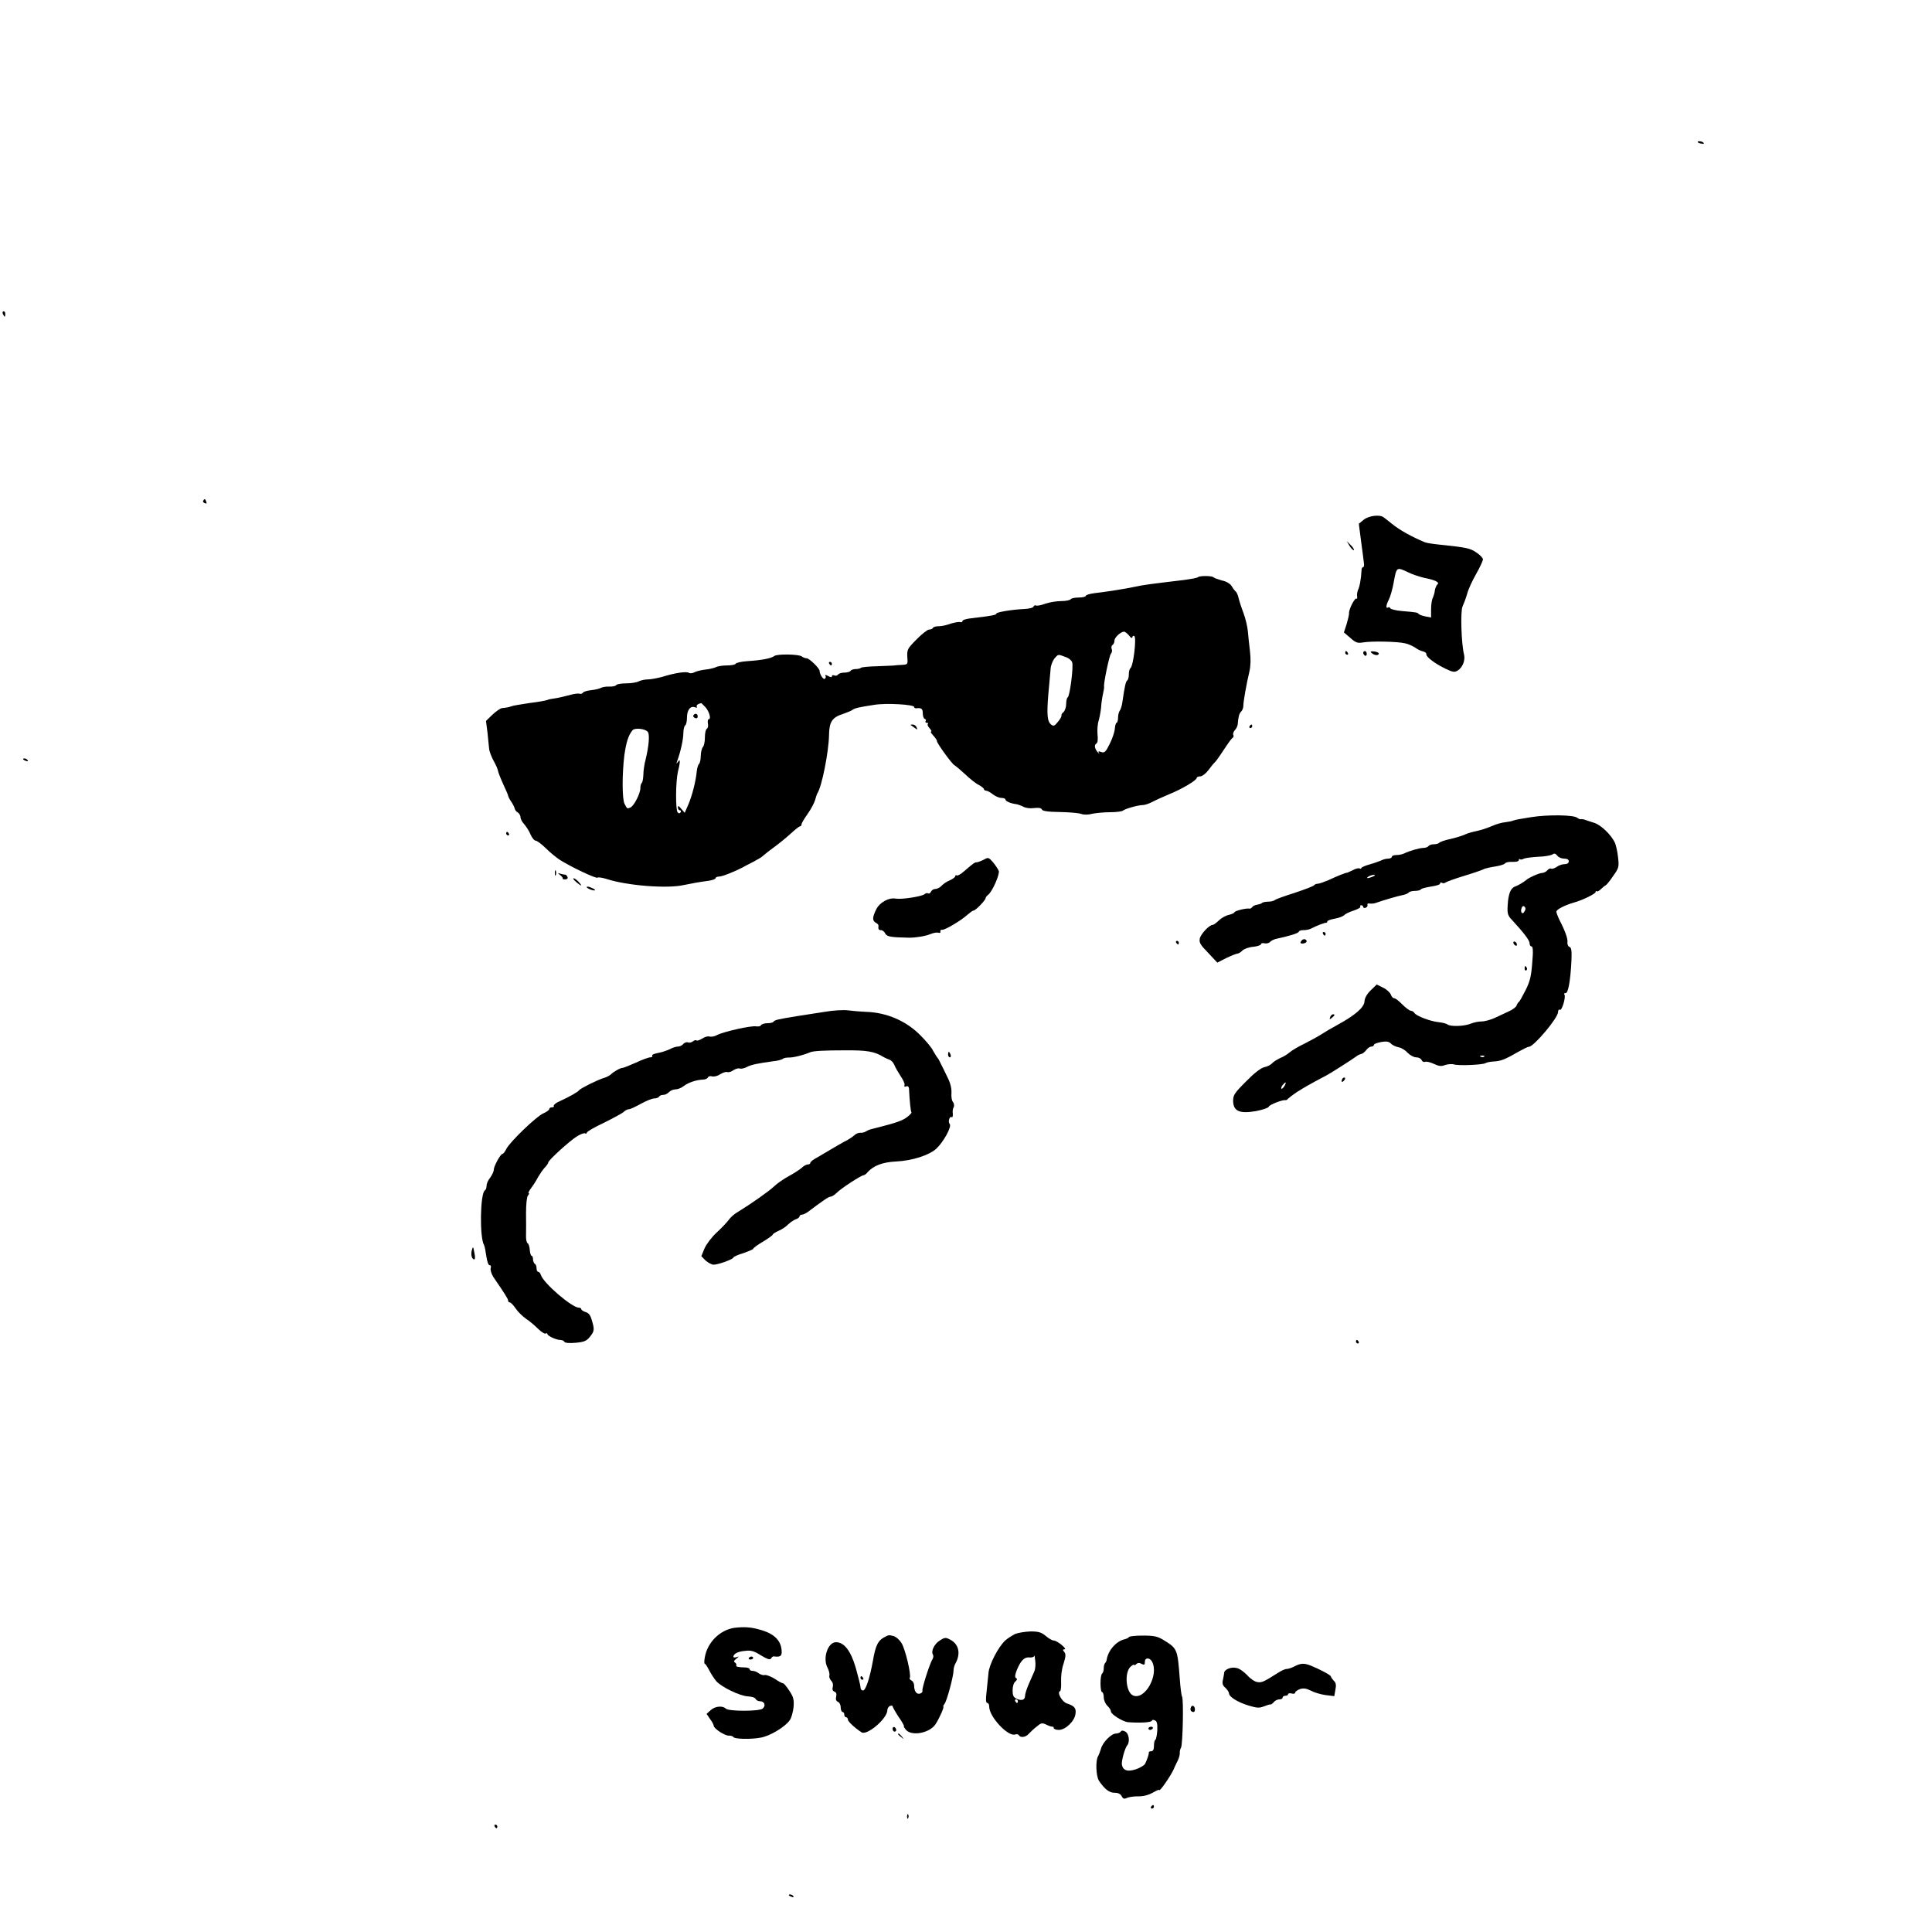 <?xml version="1.0" encoding="UTF-8"?>
<svg xmlns="http://www.w3.org/2000/svg" xmlns:xlink="http://www.w3.org/1999/xlink" width="40px" height="40px" viewBox="0 0 40 40" version="1.1">
<g id="surface1">
<path style=" stroke:none;fill-rule:nonzero;fill:rgb(0%,0%,0%);fill-opacity:1;" d="M 35.148 2.941 C 35.148 2.949 35.18 2.965 35.223 2.973 C 35.262 2.984 35.289 2.977 35.273 2.961 C 35.254 2.926 35.148 2.91 35.148 2.941 Z M 35.148 2.941 "/>
<path style=" stroke:none;fill-rule:nonzero;fill:rgb(0%,0%,0%);fill-opacity:1;" d="M 0.059 6.5 C 0.074 6.531 0.09 6.555 0.098 6.555 C 0.105 6.555 0.109 6.531 0.109 6.5 C 0.109 6.469 0.098 6.445 0.074 6.445 C 0.055 6.445 0.047 6.469 0.059 6.5 Z M 0.059 6.5 "/>
<path style=" stroke:none;fill-rule:nonzero;fill:rgb(0%,0%,0%);fill-opacity:1;" d="M 4.207 10.367 C 4.195 10.387 4.211 10.406 4.242 10.418 C 4.273 10.434 4.285 10.422 4.27 10.387 C 4.25 10.324 4.234 10.32 4.207 10.367 Z M 4.207 10.367 "/>
<path style=" stroke:none;fill-rule:nonzero;fill:rgb(0%,0%,0%);fill-opacity:1;" d="M 28.238 10.758 L 28.133 10.844 L 28.18 11.207 C 28.207 11.41 28.234 11.609 28.238 11.656 C 28.246 11.703 28.238 11.742 28.223 11.742 C 28.207 11.742 28.195 11.762 28.191 11.785 C 28.18 11.996 28.148 12.152 28.117 12.211 C 28.102 12.25 28.09 12.309 28.098 12.344 C 28.102 12.387 28.098 12.402 28.086 12.395 C 28.055 12.363 27.93 12.605 27.93 12.688 C 27.934 12.73 27.906 12.832 27.879 12.926 L 27.824 13.094 L 27.957 13.207 C 28.066 13.305 28.105 13.32 28.219 13.301 C 28.387 13.27 28.945 13.281 29.094 13.32 C 29.156 13.332 29.246 13.375 29.297 13.406 C 29.348 13.445 29.422 13.48 29.465 13.488 C 29.504 13.496 29.535 13.523 29.531 13.543 C 29.52 13.598 29.711 13.742 29.934 13.848 C 30.078 13.918 30.117 13.922 30.18 13.883 C 30.281 13.82 30.34 13.672 30.312 13.555 C 30.254 13.328 30.234 12.648 30.281 12.555 C 30.305 12.504 30.348 12.391 30.375 12.297 C 30.398 12.203 30.484 12.02 30.562 11.883 C 30.641 11.746 30.703 11.605 30.703 11.582 C 30.703 11.551 30.641 11.488 30.566 11.438 C 30.43 11.348 30.375 11.336 29.777 11.273 C 29.668 11.262 29.539 11.242 29.5 11.227 C 29.227 11.113 28.98 10.977 28.812 10.84 C 28.742 10.785 28.672 10.727 28.648 10.711 C 28.566 10.648 28.344 10.676 28.238 10.758 Z M 29.152 11.848 C 29.234 11.891 29.391 11.941 29.492 11.965 C 29.715 12.008 29.816 12.059 29.758 12.102 C 29.742 12.117 29.715 12.172 29.707 12.223 C 29.703 12.273 29.68 12.344 29.664 12.379 C 29.645 12.41 29.629 12.52 29.629 12.613 L 29.629 12.785 L 29.512 12.762 C 29.445 12.75 29.387 12.727 29.371 12.711 C 29.348 12.68 29.324 12.676 29.035 12.652 C 28.902 12.641 28.793 12.613 28.785 12.594 C 28.777 12.574 28.754 12.562 28.738 12.578 C 28.688 12.605 28.695 12.531 28.754 12.414 C 28.785 12.355 28.828 12.203 28.852 12.074 C 28.914 11.734 28.91 11.734 29.152 11.848 Z M 29.152 11.848 "/>
<path style=" stroke:none;fill-rule:nonzero;fill:rgb(0%,0%,0%);fill-opacity:1;" d="M 27.945 11.309 C 27.98 11.363 28.02 11.398 28.031 11.391 C 28.039 11.379 28.012 11.328 27.965 11.285 L 27.883 11.203 Z M 27.945 11.309 "/>
<path style=" stroke:none;fill-rule:nonzero;fill:rgb(0%,0%,0%);fill-opacity:1;" d="M 24.805 11.949 C 24.789 11.965 24.66 11.988 24.512 12.008 C 23.797 12.094 23.676 12.109 23.5 12.148 C 23.277 12.195 22.895 12.254 22.66 12.281 C 22.559 12.293 22.48 12.32 22.48 12.336 C 22.48 12.355 22.414 12.371 22.336 12.371 C 22.254 12.371 22.18 12.387 22.168 12.406 C 22.156 12.426 22.066 12.445 21.969 12.445 C 21.875 12.445 21.727 12.469 21.637 12.5 C 21.547 12.535 21.465 12.547 21.445 12.535 C 21.43 12.527 21.406 12.535 21.398 12.559 C 21.395 12.582 21.305 12.605 21.203 12.609 C 20.938 12.621 20.629 12.676 20.629 12.703 C 20.629 12.734 20.531 12.75 20.105 12.801 C 20.004 12.812 19.926 12.836 19.926 12.859 C 19.926 12.879 19.902 12.891 19.883 12.879 C 19.855 12.871 19.77 12.887 19.688 12.91 C 19.609 12.941 19.5 12.965 19.441 12.965 C 19.387 12.965 19.324 12.977 19.316 13 C 19.305 13.02 19.266 13.035 19.234 13.035 C 19.203 13.035 19.086 13.125 18.977 13.238 C 18.789 13.426 18.777 13.449 18.785 13.602 C 18.797 13.758 18.797 13.758 18.668 13.766 C 18.598 13.77 18.531 13.773 18.52 13.777 C 18.508 13.781 18.355 13.785 18.18 13.793 C 18 13.797 17.844 13.812 17.828 13.824 C 17.816 13.84 17.762 13.852 17.719 13.852 C 17.672 13.852 17.621 13.867 17.609 13.891 C 17.602 13.906 17.539 13.926 17.48 13.926 C 17.422 13.926 17.363 13.945 17.352 13.965 C 17.336 13.988 17.305 13.996 17.273 13.984 C 17.246 13.973 17.223 13.98 17.223 14.004 C 17.223 14.027 17.191 14.023 17.145 13.996 C 17.098 13.969 17.074 13.969 17.09 13.992 C 17.102 14.016 17.098 14.039 17.074 14.055 C 17.043 14.074 16.969 13.957 16.969 13.891 C 16.973 13.84 16.754 13.629 16.703 13.629 C 16.672 13.629 16.629 13.613 16.605 13.594 C 16.559 13.543 16.086 13.535 16.031 13.582 C 15.969 13.629 15.785 13.668 15.48 13.688 C 15.348 13.695 15.238 13.723 15.23 13.742 C 15.223 13.762 15.141 13.777 15.051 13.777 C 14.961 13.777 14.852 13.793 14.816 13.816 C 14.777 13.832 14.684 13.855 14.605 13.863 C 14.527 13.871 14.43 13.895 14.387 13.914 C 14.344 13.941 14.289 13.945 14.262 13.93 C 14.211 13.895 13.961 13.934 13.703 14.016 C 13.609 14.039 13.484 14.066 13.418 14.066 C 13.355 14.066 13.266 14.086 13.227 14.105 C 13.184 14.129 13.07 14.148 12.965 14.148 C 12.867 14.148 12.77 14.164 12.758 14.184 C 12.75 14.203 12.68 14.219 12.613 14.215 C 12.547 14.211 12.469 14.227 12.441 14.242 C 12.414 14.258 12.32 14.281 12.242 14.289 C 12.16 14.297 12.082 14.32 12.07 14.34 C 12.055 14.363 12.023 14.371 11.996 14.363 C 11.965 14.352 11.871 14.367 11.777 14.395 C 11.684 14.418 11.562 14.449 11.5 14.457 C 11.441 14.465 11.363 14.477 11.332 14.492 C 11.305 14.504 11.137 14.535 10.965 14.555 C 10.789 14.582 10.621 14.609 10.594 14.621 C 10.527 14.645 10.484 14.652 10.395 14.66 C 10.359 14.664 10.27 14.727 10.195 14.797 L 10.062 14.926 L 10.094 15.176 C 10.105 15.316 10.125 15.465 10.129 15.52 C 10.137 15.57 10.18 15.68 10.223 15.758 C 10.27 15.84 10.309 15.934 10.312 15.965 C 10.316 15.992 10.363 16.113 10.418 16.234 C 10.473 16.352 10.52 16.461 10.52 16.473 C 10.52 16.488 10.547 16.543 10.582 16.594 C 10.617 16.645 10.648 16.707 10.656 16.738 C 10.66 16.766 10.688 16.805 10.719 16.82 C 10.75 16.84 10.777 16.887 10.777 16.922 C 10.777 16.957 10.812 17.023 10.855 17.066 C 10.895 17.113 10.957 17.207 10.984 17.277 C 11.016 17.348 11.062 17.406 11.094 17.406 C 11.117 17.406 11.215 17.477 11.305 17.566 C 11.395 17.656 11.523 17.758 11.594 17.805 C 11.852 17.965 12.332 18.188 12.367 18.172 C 12.387 18.156 12.473 18.172 12.562 18.199 C 12.977 18.336 13.816 18.402 14.156 18.324 C 14.324 18.289 14.469 18.262 14.68 18.234 C 14.75 18.223 14.816 18.199 14.816 18.18 C 14.816 18.164 14.848 18.148 14.891 18.148 C 14.953 18.148 15.215 18.043 15.371 17.961 C 15.398 17.945 15.5 17.891 15.594 17.844 C 15.684 17.797 15.777 17.742 15.797 17.719 C 15.82 17.699 15.914 17.621 16.012 17.551 C 16.109 17.48 16.266 17.355 16.363 17.266 C 16.457 17.18 16.543 17.109 16.562 17.109 C 16.578 17.109 16.594 17.094 16.594 17.07 C 16.594 17.043 16.652 16.949 16.723 16.848 C 16.793 16.75 16.859 16.621 16.875 16.566 C 16.891 16.512 16.91 16.445 16.922 16.426 C 17.016 16.285 17.156 15.574 17.164 15.223 C 17.168 14.941 17.227 14.852 17.465 14.777 C 17.543 14.75 17.629 14.715 17.652 14.695 C 17.703 14.66 17.785 14.641 18.094 14.594 C 18.34 14.551 18.926 14.586 18.926 14.637 C 18.926 14.656 18.949 14.668 18.973 14.664 C 19.074 14.652 19.105 14.672 19.105 14.766 C 19.105 14.82 19.121 14.875 19.145 14.883 C 19.168 14.891 19.18 14.91 19.164 14.93 C 19.152 14.949 19.164 14.965 19.188 14.965 C 19.215 14.965 19.223 14.973 19.211 14.988 C 19.195 15 19.211 15.043 19.25 15.082 C 19.281 15.117 19.293 15.148 19.277 15.148 C 19.258 15.148 19.281 15.184 19.324 15.23 C 19.367 15.277 19.402 15.328 19.398 15.344 C 19.398 15.387 19.707 15.816 19.762 15.844 C 19.789 15.859 19.891 15.945 19.988 16.035 C 20.086 16.129 20.211 16.227 20.27 16.254 C 20.324 16.285 20.371 16.32 20.371 16.34 C 20.371 16.355 20.395 16.371 20.418 16.371 C 20.441 16.371 20.504 16.402 20.555 16.445 C 20.605 16.484 20.684 16.52 20.734 16.52 C 20.777 16.52 20.816 16.535 20.816 16.551 C 20.816 16.59 20.934 16.637 21.035 16.648 C 21.066 16.652 21.133 16.676 21.18 16.699 C 21.234 16.73 21.328 16.742 21.41 16.73 C 21.504 16.719 21.555 16.727 21.57 16.758 C 21.582 16.793 21.695 16.809 21.945 16.812 C 22.141 16.816 22.34 16.832 22.387 16.852 C 22.438 16.871 22.535 16.871 22.613 16.848 C 22.695 16.832 22.859 16.816 22.984 16.816 C 23.105 16.816 23.223 16.801 23.246 16.785 C 23.289 16.746 23.562 16.668 23.66 16.668 C 23.703 16.668 23.793 16.637 23.859 16.602 C 23.926 16.566 24.082 16.496 24.203 16.445 C 24.465 16.34 24.777 16.156 24.777 16.105 C 24.777 16.09 24.809 16.074 24.848 16.074 C 24.887 16.074 24.961 16.02 25.016 15.949 C 25.066 15.879 25.133 15.797 25.164 15.77 C 25.191 15.742 25.273 15.621 25.348 15.508 C 25.422 15.395 25.496 15.289 25.52 15.277 C 25.539 15.262 25.547 15.238 25.535 15.219 C 25.523 15.195 25.535 15.152 25.566 15.117 C 25.598 15.086 25.621 15.031 25.625 15 C 25.637 14.844 25.656 14.773 25.695 14.734 C 25.723 14.707 25.742 14.656 25.742 14.613 C 25.742 14.527 25.805 14.164 25.867 13.906 C 25.895 13.781 25.898 13.645 25.879 13.48 C 25.863 13.348 25.844 13.168 25.836 13.074 C 25.828 12.98 25.789 12.809 25.742 12.684 C 25.695 12.562 25.652 12.422 25.641 12.371 C 25.629 12.32 25.605 12.258 25.578 12.242 C 25.555 12.219 25.52 12.172 25.496 12.129 C 25.473 12.09 25.391 12.035 25.305 12.02 C 25.223 11.996 25.141 11.969 25.125 11.953 C 25.094 11.918 24.836 11.918 24.805 11.949 Z M 23.375 13.156 C 23.41 13.207 23.441 13.223 23.445 13.191 C 23.445 13.168 23.465 13.156 23.484 13.168 C 23.535 13.199 23.465 13.797 23.402 13.836 C 23.387 13.848 23.371 13.902 23.371 13.965 C 23.371 14.023 23.355 14.078 23.336 14.09 C 23.309 14.109 23.285 14.203 23.238 14.535 C 23.227 14.617 23.199 14.699 23.18 14.719 C 23.164 14.742 23.148 14.805 23.148 14.859 C 23.148 14.914 23.133 14.965 23.117 14.965 C 23.105 14.965 23.086 15.02 23.082 15.082 C 23.078 15.148 23.031 15.293 22.977 15.398 C 22.895 15.566 22.867 15.594 22.801 15.57 C 22.738 15.547 22.73 15.555 22.758 15.602 C 22.781 15.625 22.766 15.617 22.734 15.582 C 22.66 15.5 22.648 15.422 22.703 15.391 C 22.727 15.375 22.734 15.297 22.723 15.207 C 22.715 15.121 22.723 14.992 22.746 14.922 C 22.766 14.852 22.789 14.73 22.797 14.645 C 22.801 14.562 22.82 14.438 22.836 14.367 C 22.852 14.297 22.863 14.23 22.859 14.215 C 22.844 14.16 22.965 13.578 23 13.535 C 23.023 13.512 23.031 13.465 23.016 13.434 C 23.004 13.402 23.012 13.367 23.035 13.352 C 23.055 13.34 23.074 13.301 23.074 13.262 C 23.074 13.199 23.199 13.082 23.27 13.078 C 23.289 13.074 23.332 13.109 23.375 13.156 Z M 22.059 13.602 C 22.125 13.621 22.188 13.676 22.199 13.715 C 22.227 13.82 22.148 14.422 22.105 14.438 C 22.09 14.445 22.074 14.504 22.074 14.574 C 22.074 14.641 22.047 14.715 22.02 14.742 C 21.988 14.766 21.969 14.797 21.977 14.812 C 21.984 14.82 21.957 14.883 21.906 14.941 C 21.836 15.031 21.812 15.039 21.766 15.004 C 21.68 14.938 21.672 14.793 21.703 14.391 C 21.723 14.184 21.742 13.953 21.75 13.871 C 21.75 13.789 21.793 13.684 21.828 13.637 C 21.914 13.539 21.902 13.543 22.059 13.602 Z M 14.605 14.641 C 14.684 14.73 14.73 14.891 14.672 14.891 C 14.656 14.891 14.648 14.93 14.656 14.977 C 14.668 15.027 14.656 15.078 14.633 15.09 C 14.609 15.105 14.594 15.184 14.594 15.273 C 14.594 15.359 14.574 15.449 14.551 15.469 C 14.531 15.492 14.508 15.578 14.508 15.656 C 14.508 15.734 14.488 15.809 14.469 15.82 C 14.457 15.828 14.434 15.895 14.426 15.965 C 14.406 16.18 14.328 16.48 14.25 16.66 L 14.176 16.828 L 14.105 16.746 C 14.051 16.68 14.035 16.676 14.035 16.719 C 14.035 16.75 14.055 16.777 14.078 16.777 C 14.098 16.777 14.105 16.797 14.09 16.82 C 14.074 16.844 14.051 16.844 14.031 16.82 C 13.984 16.777 13.988 16.18 14.035 15.98 C 14.055 15.898 14.074 15.809 14.074 15.777 C 14.074 15.73 14.066 15.73 14.035 15.777 C 14 15.82 14 15.82 14.02 15.758 C 14.09 15.57 14.148 15.305 14.148 15.18 C 14.148 15.105 14.168 15.031 14.184 15.02 C 14.207 15.008 14.223 14.934 14.223 14.855 C 14.223 14.699 14.297 14.605 14.391 14.645 C 14.422 14.656 14.441 14.652 14.426 14.633 C 14.41 14.605 14.449 14.57 14.516 14.559 C 14.523 14.555 14.562 14.598 14.605 14.641 Z M 13.414 15.156 C 13.453 15.211 13.434 15.449 13.367 15.723 C 13.34 15.82 13.32 15.965 13.32 16.043 C 13.316 16.117 13.305 16.191 13.289 16.207 C 13.27 16.223 13.258 16.27 13.258 16.316 C 13.258 16.43 13.125 16.688 13.051 16.719 C 12.98 16.746 12.988 16.75 12.93 16.641 C 12.879 16.539 12.879 16.027 12.926 15.641 C 12.965 15.367 13.008 15.227 13.094 15.121 C 13.141 15.062 13.367 15.086 13.414 15.156 Z M 13.414 15.156 "/>
<path style=" stroke:none;fill-rule:nonzero;fill:rgb(0%,0%,0%);fill-opacity:1;" d="M 14.355 14.812 C 14.344 14.828 14.359 14.852 14.391 14.867 C 14.422 14.879 14.445 14.867 14.445 14.832 C 14.445 14.773 14.387 14.758 14.355 14.812 Z M 14.355 14.812 "/>
<path style=" stroke:none;fill-rule:nonzero;fill:rgb(0%,0%,0%);fill-opacity:1;" d="M 27.852 13.52 C 27.852 13.535 27.871 13.555 27.895 13.555 C 27.91 13.555 27.918 13.535 27.906 13.52 C 27.895 13.496 27.879 13.48 27.867 13.48 C 27.859 13.48 27.852 13.496 27.852 13.52 Z M 27.852 13.52 "/>
<path style=" stroke:none;fill-rule:nonzero;fill:rgb(0%,0%,0%);fill-opacity:1;" d="M 28.223 13.516 C 28.223 13.535 28.242 13.562 28.258 13.574 C 28.281 13.586 28.297 13.57 28.297 13.539 C 28.297 13.508 28.281 13.48 28.258 13.48 C 28.242 13.48 28.223 13.496 28.223 13.516 Z M 28.223 13.516 "/>
<path style=" stroke:none;fill-rule:nonzero;fill:rgb(0%,0%,0%);fill-opacity:1;" d="M 28.391 13.512 C 28.441 13.566 28.535 13.582 28.547 13.535 C 28.551 13.516 28.512 13.496 28.457 13.488 C 28.387 13.48 28.363 13.488 28.391 13.512 Z M 28.391 13.512 "/>
<path style=" stroke:none;fill-rule:nonzero;fill:rgb(0%,0%,0%);fill-opacity:1;" d="M 17.168 13.742 C 17.18 13.758 17.195 13.777 17.207 13.777 C 17.215 13.777 17.223 13.758 17.223 13.742 C 17.223 13.719 17.203 13.703 17.18 13.703 C 17.164 13.703 17.156 13.719 17.168 13.742 Z M 17.168 13.742 "/>
<path style=" stroke:none;fill-rule:nonzero;fill:rgb(0%,0%,0%);fill-opacity:1;" d="M 18.855 15.012 C 18.863 15.016 18.898 15.043 18.938 15.07 C 18.992 15.113 19 15.113 18.977 15.059 C 18.965 15.027 18.93 15 18.895 15 C 18.867 15 18.848 15.004 18.855 15.012 Z M 18.855 15.012 "/>
<path style=" stroke:none;fill-rule:nonzero;fill:rgb(0%,0%,0%);fill-opacity:1;" d="M 25.871 15.035 C 25.859 15.055 25.867 15.074 25.887 15.074 C 25.906 15.074 25.926 15.055 25.926 15.035 C 25.926 15.016 25.918 15 25.91 15 C 25.898 15 25.883 15.016 25.871 15.035 Z M 25.871 15.035 "/>
<path style=" stroke:none;fill-rule:nonzero;fill:rgb(0%,0%,0%);fill-opacity:1;" d="M 0.48 15.719 C 0.48 15.727 0.508 15.746 0.539 15.754 C 0.57 15.766 0.586 15.762 0.574 15.742 C 0.551 15.703 0.48 15.688 0.48 15.719 Z M 0.48 15.719 "/>
<path style=" stroke:none;fill-rule:nonzero;fill:rgb(0%,0%,0%);fill-opacity:1;" d="M 31.703 16.918 C 31.531 16.945 31.363 16.973 31.332 16.988 C 31.305 17 31.23 17.016 31.168 17.023 C 31.105 17.027 30.977 17.062 30.883 17.105 C 30.785 17.148 30.645 17.191 30.566 17.207 C 30.488 17.223 30.387 17.25 30.332 17.277 C 30.281 17.301 30.145 17.344 30.027 17.371 C 29.906 17.395 29.805 17.434 29.793 17.453 C 29.781 17.465 29.734 17.48 29.684 17.48 C 29.637 17.48 29.586 17.496 29.574 17.52 C 29.562 17.535 29.516 17.555 29.473 17.555 C 29.391 17.555 29.176 17.617 29.066 17.672 C 29.031 17.688 28.961 17.703 28.906 17.703 C 28.855 17.703 28.816 17.719 28.816 17.742 C 28.816 17.758 28.781 17.777 28.742 17.777 C 28.699 17.777 28.637 17.793 28.602 17.812 C 28.566 17.828 28.461 17.867 28.363 17.895 C 28.262 17.922 28.184 17.957 28.184 17.973 C 28.184 17.988 28.172 17.992 28.148 17.98 C 28.129 17.969 28.062 17.984 28 18.02 C 27.941 18.047 27.887 18.074 27.883 18.07 C 27.867 18.066 27.684 18.137 27.504 18.223 C 27.41 18.262 27.312 18.297 27.281 18.297 C 27.25 18.297 27.219 18.312 27.207 18.328 C 27.195 18.348 27.016 18.414 26.809 18.484 C 26.598 18.551 26.41 18.617 26.391 18.637 C 26.371 18.652 26.312 18.668 26.258 18.668 C 26.203 18.668 26.148 18.68 26.133 18.691 C 26.121 18.707 26.074 18.723 26.031 18.73 C 25.984 18.738 25.938 18.758 25.926 18.781 C 25.91 18.801 25.887 18.816 25.867 18.812 C 25.809 18.797 25.555 18.859 25.555 18.891 C 25.555 18.902 25.504 18.926 25.445 18.941 C 25.383 18.953 25.289 19.004 25.238 19.055 C 25.184 19.105 25.129 19.148 25.109 19.148 C 25.039 19.148 24.859 19.336 24.84 19.434 C 24.824 19.516 24.855 19.566 25.016 19.73 L 25.203 19.93 L 25.395 19.832 C 25.504 19.781 25.605 19.742 25.625 19.742 C 25.645 19.742 25.688 19.715 25.723 19.68 C 25.754 19.648 25.855 19.609 25.949 19.602 C 26.035 19.594 26.109 19.566 26.109 19.547 C 26.109 19.527 26.145 19.52 26.184 19.531 C 26.223 19.539 26.273 19.527 26.297 19.5 C 26.32 19.473 26.383 19.445 26.438 19.434 C 26.68 19.383 26.891 19.32 26.891 19.289 C 26.891 19.273 26.93 19.258 26.98 19.258 C 27.035 19.258 27.105 19.246 27.141 19.227 C 27.27 19.16 27.426 19.102 27.457 19.105 C 27.469 19.105 27.48 19.098 27.48 19.078 C 27.48 19.059 27.551 19.035 27.637 19.02 C 27.727 19.004 27.812 18.969 27.832 18.945 C 27.852 18.922 27.941 18.879 28.027 18.852 C 28.109 18.824 28.176 18.789 28.164 18.773 C 28.152 18.754 28.164 18.742 28.18 18.742 C 28.203 18.742 28.223 18.754 28.223 18.777 C 28.223 18.797 28.25 18.805 28.277 18.793 C 28.309 18.777 28.32 18.754 28.312 18.734 C 28.301 18.715 28.32 18.699 28.355 18.707 C 28.395 18.711 28.453 18.707 28.48 18.695 C 28.672 18.629 28.926 18.555 29.027 18.535 C 29.094 18.523 29.156 18.496 29.168 18.477 C 29.18 18.461 29.238 18.445 29.297 18.445 C 29.355 18.445 29.41 18.43 29.422 18.41 C 29.434 18.395 29.527 18.371 29.629 18.355 C 29.73 18.34 29.816 18.316 29.816 18.293 C 29.816 18.27 29.832 18.266 29.852 18.277 C 29.875 18.293 29.91 18.289 29.938 18.266 C 29.965 18.25 30.133 18.188 30.316 18.133 C 30.5 18.078 30.676 18.016 30.707 18 C 30.742 17.98 30.848 17.957 30.949 17.941 C 31.047 17.926 31.141 17.898 31.156 17.879 C 31.168 17.855 31.238 17.84 31.312 17.844 C 31.391 17.848 31.445 17.832 31.445 17.809 C 31.445 17.785 31.457 17.777 31.465 17.789 C 31.48 17.801 31.52 17.797 31.551 17.777 C 31.586 17.762 31.723 17.746 31.852 17.738 C 31.984 17.734 32.113 17.711 32.145 17.688 C 32.18 17.664 32.203 17.668 32.242 17.715 C 32.266 17.75 32.328 17.777 32.387 17.777 C 32.445 17.777 32.48 17.797 32.48 17.832 C 32.48 17.867 32.449 17.891 32.395 17.891 C 32.352 17.891 32.273 17.914 32.23 17.949 C 32.184 17.977 32.133 17.996 32.113 17.984 C 32.098 17.973 32.062 17.988 32.035 18.02 C 32.012 18.047 31.961 18.074 31.926 18.074 C 31.867 18.074 31.641 18.176 31.594 18.223 C 31.555 18.258 31.426 18.336 31.367 18.355 C 31.273 18.387 31.227 18.516 31.215 18.742 C 31.203 18.914 31.219 18.957 31.297 19.039 C 31.535 19.297 31.668 19.465 31.668 19.527 C 31.668 19.562 31.684 19.594 31.707 19.594 C 31.738 19.594 31.746 19.688 31.723 19.934 C 31.703 20.211 31.676 20.32 31.586 20.5 C 31.523 20.621 31.465 20.73 31.449 20.742 C 31.434 20.75 31.41 20.785 31.398 20.82 C 31.387 20.852 31.316 20.906 31.234 20.941 C 31.156 20.977 31.027 21.039 30.941 21.078 C 30.859 21.113 30.742 21.148 30.676 21.148 C 30.609 21.148 30.516 21.168 30.457 21.191 C 30.32 21.25 30.035 21.258 29.969 21.211 C 29.945 21.191 29.863 21.172 29.793 21.164 C 29.621 21.148 29.32 21.035 29.285 20.973 C 29.27 20.949 29.234 20.926 29.207 20.926 C 29.184 20.926 29.105 20.867 29.035 20.797 C 28.965 20.727 28.895 20.668 28.867 20.668 C 28.84 20.668 28.809 20.633 28.797 20.594 C 28.781 20.551 28.711 20.484 28.637 20.449 L 28.504 20.383 L 28.383 20.5 C 28.305 20.574 28.254 20.66 28.25 20.734 C 28.242 20.859 28.062 21.016 27.684 21.223 C 27.562 21.289 27.422 21.371 27.371 21.406 C 27.32 21.441 27.164 21.527 27.027 21.598 C 26.887 21.664 26.742 21.75 26.699 21.789 C 26.66 21.824 26.574 21.879 26.504 21.906 C 26.438 21.938 26.363 21.984 26.336 22.016 C 26.312 22.043 26.242 22.082 26.18 22.094 C 26.105 22.109 25.965 22.219 25.797 22.391 C 25.551 22.637 25.527 22.676 25.531 22.805 C 25.539 23.008 25.668 23.062 26.004 23.004 C 26.141 22.977 26.262 22.938 26.27 22.91 C 26.285 22.871 26.555 22.766 26.613 22.777 C 26.629 22.781 26.652 22.77 26.664 22.75 C 26.676 22.738 26.758 22.672 26.852 22.609 C 27 22.516 27.105 22.453 27.461 22.266 C 27.551 22.219 27.98 21.945 28.094 21.863 C 28.113 21.844 28.156 21.828 28.184 21.82 C 28.215 21.816 28.258 21.777 28.289 21.738 C 28.316 21.699 28.363 21.668 28.395 21.668 C 28.422 21.668 28.445 21.652 28.445 21.633 C 28.445 21.613 28.512 21.59 28.594 21.574 C 28.699 21.555 28.754 21.562 28.797 21.605 C 28.824 21.637 28.898 21.672 28.961 21.684 C 29.02 21.695 29.105 21.75 29.148 21.801 C 29.195 21.848 29.273 21.891 29.32 21.891 C 29.371 21.891 29.418 21.914 29.434 21.949 C 29.445 21.977 29.477 21.996 29.504 21.984 C 29.535 21.973 29.613 21.992 29.688 22.027 C 29.789 22.074 29.84 22.082 29.918 22.051 C 29.973 22.031 30.055 22.027 30.094 22.035 C 30.18 22.07 30.691 22.047 30.754 22.012 C 30.777 21.996 30.855 21.98 30.926 21.977 C 31.07 21.969 31.156 21.938 31.426 21.781 C 31.531 21.723 31.629 21.672 31.656 21.672 C 31.762 21.664 32.258 21.074 32.258 20.953 C 32.258 20.914 32.273 20.895 32.297 20.906 C 32.336 20.934 32.422 20.645 32.391 20.594 C 32.375 20.57 32.387 20.559 32.41 20.562 C 32.465 20.574 32.512 20.332 32.535 19.895 C 32.543 19.68 32.535 19.621 32.496 19.605 C 32.465 19.594 32.445 19.547 32.453 19.504 C 32.461 19.43 32.398 19.258 32.277 19.027 C 32.25 18.965 32.223 18.898 32.223 18.875 C 32.223 18.828 32.406 18.738 32.594 18.684 C 32.766 18.637 33.035 18.504 33.035 18.469 C 33.035 18.449 33.047 18.441 33.059 18.453 C 33.07 18.465 33.109 18.445 33.148 18.406 C 33.18 18.375 33.227 18.336 33.246 18.328 C 33.262 18.32 33.332 18.238 33.398 18.137 C 33.516 17.973 33.523 17.949 33.5 17.75 C 33.488 17.633 33.457 17.496 33.434 17.445 C 33.355 17.281 33.145 17.078 33.004 17.035 C 32.93 17.012 32.844 16.984 32.816 16.973 C 32.785 16.961 32.746 16.957 32.727 16.961 C 32.711 16.965 32.68 16.949 32.652 16.93 C 32.582 16.871 32.051 16.863 31.703 16.918 Z M 28.426 18.148 C 28.324 18.191 28.266 18.191 28.332 18.148 C 28.363 18.129 28.414 18.113 28.445 18.113 C 28.48 18.113 28.473 18.125 28.426 18.148 Z M 31.562 18.871 C 31.523 18.949 31.469 18.887 31.504 18.797 C 31.52 18.758 31.539 18.75 31.562 18.77 C 31.59 18.797 31.59 18.828 31.562 18.871 Z M 30.73 21.875 C 30.719 21.887 30.684 21.891 30.66 21.879 C 30.629 21.867 30.641 21.855 30.68 21.855 C 30.723 21.852 30.746 21.863 30.73 21.875 Z M 26.594 22.484 C 26.566 22.527 26.539 22.551 26.531 22.539 C 26.52 22.531 26.531 22.496 26.555 22.465 C 26.621 22.387 26.641 22.395 26.594 22.484 Z M 26.594 22.484 "/>
<path style=" stroke:none;fill-rule:nonzero;fill:rgb(0%,0%,0%);fill-opacity:1;" d="M 10.48 17.258 C 10.48 17.277 10.5 17.297 10.523 17.297 C 10.539 17.297 10.547 17.277 10.535 17.258 C 10.527 17.238 10.508 17.223 10.496 17.223 C 10.488 17.223 10.48 17.238 10.48 17.258 Z M 10.48 17.258 "/>
<path style=" stroke:none;fill-rule:nonzero;fill:rgb(0%,0%,0%);fill-opacity:1;" d="M 20.371 17.797 C 20.32 17.824 20.254 17.848 20.23 17.852 C 20.18 17.852 20.164 17.863 19.965 18.035 C 19.895 18.098 19.824 18.137 19.809 18.125 C 19.793 18.113 19.777 18.121 19.777 18.141 C 19.777 18.16 19.73 18.195 19.672 18.223 C 19.609 18.246 19.535 18.297 19.496 18.336 C 19.465 18.375 19.398 18.406 19.363 18.406 C 19.324 18.406 19.285 18.434 19.273 18.465 C 19.258 18.492 19.238 18.508 19.219 18.496 C 19.195 18.484 19.164 18.492 19.137 18.516 C 19.074 18.562 18.672 18.625 18.547 18.605 C 18.402 18.578 18.207 18.684 18.137 18.836 C 18.059 18.996 18.059 19.062 18.133 19.105 C 18.168 19.121 18.188 19.148 18.188 19.16 C 18.18 19.238 18.188 19.258 18.242 19.258 C 18.27 19.258 18.312 19.289 18.328 19.328 C 18.367 19.395 18.441 19.406 18.824 19.414 C 18.965 19.414 19.16 19.383 19.273 19.336 C 19.332 19.312 19.402 19.301 19.434 19.312 C 19.461 19.32 19.477 19.312 19.469 19.285 C 19.465 19.258 19.484 19.246 19.508 19.25 C 19.562 19.258 19.895 19.062 20.031 18.938 C 20.082 18.895 20.137 18.852 20.156 18.852 C 20.199 18.852 20.406 18.637 20.406 18.594 C 20.406 18.578 20.434 18.543 20.465 18.52 C 20.551 18.445 20.695 18.113 20.68 18.035 C 20.668 18 20.613 17.918 20.562 17.855 C 20.469 17.75 20.461 17.746 20.371 17.797 Z M 20.371 17.797 "/>
<path style=" stroke:none;fill-rule:nonzero;fill:rgb(0%,0%,0%);fill-opacity:1;" d="M 11.488 18.074 C 11.488 18.125 11.496 18.145 11.508 18.117 C 11.516 18.098 11.516 18.051 11.508 18.027 C 11.496 18.004 11.488 18.023 11.488 18.074 Z M 11.488 18.074 "/>
<path style=" stroke:none;fill-rule:nonzero;fill:rgb(0%,0%,0%);fill-opacity:1;" d="M 11.602 18.121 C 11.637 18.152 11.66 18.18 11.648 18.188 C 11.641 18.199 11.664 18.207 11.699 18.207 C 11.742 18.207 11.762 18.184 11.75 18.16 C 11.742 18.133 11.719 18.109 11.703 18.109 C 11.684 18.109 11.641 18.102 11.605 18.09 C 11.539 18.07 11.539 18.07 11.602 18.121 Z M 11.602 18.121 "/>
<path style=" stroke:none;fill-rule:nonzero;fill:rgb(0%,0%,0%);fill-opacity:1;" d="M 11.926 18.258 C 11.973 18.301 12.02 18.332 12.031 18.332 C 12.039 18.332 12.02 18.301 11.98 18.258 C 11.945 18.219 11.895 18.184 11.879 18.184 C 11.855 18.184 11.879 18.219 11.926 18.258 Z M 11.926 18.258 "/>
<path style=" stroke:none;fill-rule:nonzero;fill:rgb(0%,0%,0%);fill-opacity:1;" d="M 12.148 18.367 C 12.148 18.395 12.301 18.453 12.32 18.43 C 12.328 18.426 12.293 18.398 12.242 18.379 C 12.188 18.355 12.148 18.348 12.148 18.367 Z M 12.148 18.367 "/>
<path style=" stroke:none;fill-rule:nonzero;fill:rgb(0%,0%,0%);fill-opacity:1;" d="M 27.391 19.332 C 27.398 19.352 27.418 19.371 27.43 19.371 C 27.438 19.371 27.445 19.352 27.445 19.332 C 27.445 19.312 27.426 19.297 27.402 19.297 C 27.387 19.297 27.379 19.312 27.391 19.332 Z M 27.391 19.332 "/>
<path style=" stroke:none;fill-rule:nonzero;fill:rgb(0%,0%,0%);fill-opacity:1;" d="M 26.953 19.469 C 26.902 19.52 26.926 19.547 27 19.531 C 27.039 19.52 27.062 19.496 27.051 19.477 C 27.031 19.438 26.984 19.434 26.953 19.469 Z M 26.953 19.469 "/>
<path style=" stroke:none;fill-rule:nonzero;fill:rgb(0%,0%,0%);fill-opacity:1;" d="M 24.352 19.52 C 24.363 19.535 24.383 19.555 24.395 19.555 C 24.398 19.555 24.406 19.535 24.406 19.52 C 24.406 19.496 24.391 19.48 24.367 19.48 C 24.348 19.48 24.34 19.496 24.352 19.52 Z M 24.352 19.52 "/>
<path style=" stroke:none;fill-rule:nonzero;fill:rgb(0%,0%,0%);fill-opacity:1;" d="M 31.332 19.516 C 31.332 19.535 31.352 19.562 31.371 19.574 C 31.395 19.586 31.406 19.582 31.406 19.559 C 31.406 19.539 31.395 19.512 31.371 19.5 C 31.352 19.488 31.332 19.492 31.332 19.516 Z M 31.332 19.516 "/>
<path style=" stroke:none;fill-rule:nonzero;fill:rgb(0%,0%,0%);fill-opacity:1;" d="M 31.566 20.055 C 31.566 20.086 31.582 20.102 31.602 20.09 C 31.617 20.078 31.621 20.051 31.609 20.035 C 31.578 19.984 31.566 19.992 31.566 20.055 Z M 31.566 20.055 "/>
<path style=" stroke:none;fill-rule:nonzero;fill:rgb(0%,0%,0%);fill-opacity:1;" d="M 17.074 20.949 C 16.898 20.977 16.652 21.016 16.52 21.035 C 16.129 21.098 16.035 21.117 16.016 21.152 C 16.004 21.172 15.949 21.184 15.891 21.184 C 15.828 21.184 15.77 21.203 15.754 21.227 C 15.746 21.25 15.699 21.254 15.66 21.25 C 15.574 21.227 14.992 21.355 14.844 21.43 C 14.793 21.461 14.723 21.469 14.691 21.461 C 14.66 21.449 14.594 21.465 14.535 21.504 C 14.484 21.535 14.434 21.555 14.418 21.539 C 14.406 21.531 14.375 21.535 14.348 21.559 C 14.32 21.582 14.273 21.594 14.246 21.582 C 14.215 21.57 14.172 21.586 14.148 21.613 C 14.121 21.645 14.074 21.668 14.035 21.668 C 14 21.668 13.922 21.691 13.867 21.723 C 13.809 21.75 13.695 21.789 13.621 21.801 C 13.543 21.816 13.492 21.836 13.504 21.855 C 13.516 21.875 13.496 21.891 13.465 21.891 C 13.43 21.891 13.297 21.938 13.168 22 C 13.035 22.059 12.91 22.109 12.891 22.109 C 12.844 22.109 12.707 22.184 12.641 22.25 C 12.613 22.27 12.555 22.305 12.508 22.316 C 12.375 22.355 12.023 22.531 11.992 22.57 C 11.965 22.609 11.797 22.703 11.586 22.801 C 11.508 22.832 11.457 22.879 11.465 22.895 C 11.477 22.91 11.461 22.926 11.43 22.926 C 11.395 22.926 11.371 22.941 11.371 22.965 C 11.371 22.98 11.316 23.023 11.25 23.051 C 11.109 23.109 10.562 23.637 10.484 23.785 C 10.457 23.844 10.418 23.891 10.402 23.891 C 10.363 23.891 10.223 24.145 10.223 24.219 C 10.223 24.254 10.188 24.328 10.148 24.383 C 10.105 24.434 10.074 24.508 10.074 24.547 C 10.074 24.594 10.059 24.633 10.039 24.645 C 9.941 24.707 9.926 25.625 10.023 25.781 C 10.035 25.805 10.055 25.906 10.07 26.016 C 10.086 26.121 10.113 26.199 10.137 26.195 C 10.16 26.191 10.172 26.219 10.16 26.254 C 10.148 26.297 10.176 26.375 10.211 26.434 C 10.465 26.805 10.52 26.895 10.52 26.926 C 10.52 26.949 10.535 26.965 10.555 26.965 C 10.574 26.965 10.629 27.02 10.676 27.09 C 10.719 27.156 10.816 27.25 10.887 27.301 C 10.961 27.348 11.074 27.445 11.141 27.512 C 11.207 27.578 11.277 27.621 11.301 27.609 C 11.32 27.598 11.332 27.602 11.332 27.617 C 11.332 27.656 11.516 27.742 11.598 27.742 C 11.633 27.742 11.676 27.758 11.684 27.781 C 11.699 27.805 11.793 27.812 11.918 27.801 C 12.094 27.785 12.145 27.762 12.211 27.68 C 12.309 27.559 12.312 27.527 12.25 27.324 C 12.223 27.227 12.184 27.18 12.121 27.164 C 12.078 27.148 12.035 27.125 12.035 27.105 C 12.035 27.09 12.016 27.074 11.984 27.074 C 11.844 27.074 11.254 26.57 11.199 26.398 C 11.188 26.363 11.164 26.332 11.145 26.332 C 11.125 26.332 11.109 26.301 11.109 26.262 C 11.109 26.223 11.098 26.18 11.074 26.168 C 11.055 26.156 11.035 26.109 11.035 26.07 C 11.035 26.035 11.023 26 11.008 26 C 10.992 26 10.973 25.949 10.969 25.883 C 10.965 25.816 10.945 25.75 10.922 25.738 C 10.902 25.727 10.887 25.652 10.891 25.57 C 10.891 25.492 10.895 25.285 10.891 25.113 C 10.891 24.938 10.906 24.781 10.93 24.754 C 10.953 24.727 10.961 24.703 10.945 24.703 C 10.93 24.703 10.957 24.648 11.008 24.582 C 11.055 24.52 11.117 24.418 11.145 24.363 C 11.176 24.309 11.234 24.223 11.273 24.18 C 11.32 24.133 11.352 24.082 11.352 24.066 C 11.352 24.023 11.793 23.621 11.945 23.527 C 12.02 23.48 12.098 23.453 12.113 23.465 C 12.133 23.477 12.148 23.469 12.148 23.453 C 12.148 23.43 12.309 23.336 12.504 23.246 C 12.699 23.148 12.887 23.047 12.914 23.02 C 12.945 22.988 12.992 22.965 13.023 22.965 C 13.051 22.965 13.164 22.91 13.27 22.852 C 13.383 22.789 13.504 22.742 13.547 22.742 C 13.59 22.742 13.637 22.723 13.648 22.703 C 13.66 22.68 13.699 22.668 13.738 22.668 C 13.773 22.668 13.824 22.641 13.852 22.609 C 13.879 22.582 13.938 22.555 13.98 22.555 C 14.027 22.555 14.105 22.527 14.152 22.488 C 14.25 22.414 14.406 22.359 14.551 22.352 C 14.605 22.352 14.648 22.328 14.656 22.309 C 14.664 22.285 14.703 22.273 14.742 22.285 C 14.781 22.297 14.859 22.277 14.91 22.242 C 14.965 22.207 15.027 22.188 15.055 22.195 C 15.082 22.207 15.137 22.191 15.18 22.16 C 15.227 22.129 15.285 22.113 15.312 22.121 C 15.34 22.133 15.402 22.121 15.457 22.094 C 15.547 22.043 15.691 22.016 16 21.973 C 16.094 21.965 16.184 21.941 16.207 21.922 C 16.23 21.902 16.289 21.895 16.336 21.895 C 16.414 21.898 16.617 21.852 16.777 21.785 C 16.84 21.758 17.078 21.746 17.48 21.746 C 17.941 21.742 18.105 21.766 18.297 21.887 C 18.324 21.902 18.383 21.93 18.418 21.941 C 18.453 21.953 18.496 22 18.516 22.047 C 18.535 22.098 18.594 22.199 18.645 22.277 C 18.699 22.355 18.738 22.441 18.727 22.465 C 18.715 22.496 18.73 22.508 18.762 22.492 C 18.797 22.48 18.816 22.5 18.82 22.539 C 18.832 22.797 18.855 23.016 18.871 23.031 C 18.879 23.039 18.84 23.082 18.785 23.125 C 18.691 23.199 18.543 23.25 18.203 23.336 C 18.121 23.355 18.039 23.379 18.02 23.383 C 18 23.387 17.957 23.406 17.926 23.426 C 17.895 23.445 17.844 23.457 17.816 23.453 C 17.781 23.449 17.723 23.469 17.684 23.508 C 17.645 23.543 17.551 23.605 17.48 23.637 C 17.41 23.676 17.285 23.746 17.203 23.797 C 17.121 23.844 16.992 23.922 16.918 23.965 C 16.84 24.004 16.777 24.055 16.777 24.074 C 16.777 24.098 16.75 24.109 16.723 24.109 C 16.691 24.109 16.637 24.141 16.602 24.176 C 16.562 24.211 16.445 24.289 16.336 24.348 C 16.227 24.406 16.086 24.504 16.023 24.566 C 15.91 24.672 15.535 24.934 15.273 25.094 C 15.203 25.133 15.121 25.207 15.086 25.258 C 15.047 25.312 14.938 25.426 14.836 25.52 C 14.738 25.609 14.625 25.758 14.586 25.848 L 14.52 26.008 L 14.609 26.098 C 14.664 26.145 14.738 26.184 14.773 26.184 C 14.871 26.184 15.184 26.07 15.184 26.035 C 15.184 26.023 15.277 25.977 15.391 25.945 C 15.5 25.906 15.594 25.867 15.594 25.855 C 15.594 25.84 15.684 25.773 15.797 25.707 C 15.906 25.641 16 25.574 16 25.559 C 16 25.547 16.055 25.512 16.117 25.484 C 16.184 25.457 16.277 25.395 16.32 25.348 C 16.367 25.305 16.441 25.254 16.48 25.242 C 16.523 25.23 16.555 25.199 16.555 25.18 C 16.555 25.164 16.578 25.148 16.605 25.148 C 16.629 25.148 16.684 25.121 16.723 25.094 C 17.039 24.855 17.156 24.777 17.191 24.777 C 17.219 24.777 17.27 24.746 17.316 24.703 C 17.398 24.613 17.832 24.332 17.879 24.332 C 17.895 24.332 17.938 24.305 17.965 24.266 C 18.094 24.129 18.273 24.062 18.555 24.047 C 18.887 24.031 19.238 23.918 19.387 23.781 C 19.535 23.641 19.707 23.328 19.664 23.273 C 19.621 23.227 19.66 23.102 19.703 23.129 C 19.723 23.141 19.73 23.105 19.727 23.059 C 19.719 23.008 19.727 22.949 19.746 22.922 C 19.758 22.895 19.754 22.852 19.734 22.82 C 19.707 22.797 19.691 22.707 19.699 22.625 C 19.703 22.531 19.676 22.418 19.617 22.305 C 19.57 22.207 19.508 22.078 19.477 22.02 C 19.449 21.957 19.414 21.898 19.402 21.891 C 19.395 21.879 19.355 21.82 19.32 21.758 C 19.293 21.695 19.176 21.555 19.062 21.441 C 18.766 21.137 18.355 20.961 17.926 20.949 C 17.816 20.945 17.648 20.93 17.555 20.918 C 17.465 20.906 17.25 20.918 17.074 20.949 Z M 17.074 20.949 "/>
<path style=" stroke:none;fill-rule:nonzero;fill:rgb(0%,0%,0%);fill-opacity:1;" d="M 27.539 21.059 C 27.523 21.109 27.527 21.113 27.574 21.074 C 27.637 21.023 27.645 21 27.598 21 C 27.578 21 27.551 21.027 27.539 21.059 Z M 27.539 21.059 "/>
<path style=" stroke:none;fill-rule:nonzero;fill:rgb(0%,0%,0%);fill-opacity:1;" d="M 19.629 21.832 C 19.629 21.863 19.645 21.891 19.668 21.891 C 19.684 21.891 19.691 21.863 19.68 21.832 C 19.668 21.805 19.652 21.777 19.645 21.777 C 19.637 21.777 19.629 21.805 19.629 21.832 Z M 19.629 21.832 "/>
<path style=" stroke:none;fill-rule:nonzero;fill:rgb(0%,0%,0%);fill-opacity:1;" d="M 27.805 22.32 C 27.789 22.332 27.777 22.363 27.777 22.387 C 27.777 22.406 27.797 22.402 27.82 22.379 C 27.844 22.355 27.855 22.324 27.848 22.316 C 27.836 22.305 27.816 22.309 27.805 22.32 Z M 27.805 22.32 "/>
<path style=" stroke:none;fill-rule:nonzero;fill:rgb(0%,0%,0%);fill-opacity:1;" d="M 9.766 25.895 C 9.746 25.98 9.77 26.074 9.82 26.074 C 9.836 26.074 9.84 26.02 9.824 25.953 C 9.797 25.801 9.793 25.793 9.766 25.895 Z M 9.766 25.895 "/>
<path style=" stroke:none;fill-rule:nonzero;fill:rgb(0%,0%,0%);fill-opacity:1;" d="M 28.074 27.777 C 28.074 27.797 28.094 27.816 28.113 27.816 C 28.133 27.816 28.141 27.797 28.129 27.777 C 28.117 27.754 28.102 27.742 28.09 27.742 C 28.082 27.742 28.074 27.754 28.074 27.777 Z M 28.074 27.777 "/>
<path style=" stroke:none;fill-rule:nonzero;fill:rgb(0%,0%,0%);fill-opacity:1;" d="M 15.199 33.703 C 14.902 33.75 14.648 34.004 14.594 34.305 C 14.578 34.383 14.578 34.445 14.59 34.445 C 14.605 34.445 14.645 34.508 14.684 34.582 C 14.723 34.66 14.789 34.758 14.828 34.805 C 14.938 34.93 15.32 35.113 15.48 35.121 C 15.562 35.125 15.637 35.148 15.645 35.176 C 15.656 35.199 15.695 35.223 15.738 35.223 C 15.828 35.223 15.863 35.316 15.789 35.375 C 15.719 35.434 15.086 35.434 15.027 35.375 C 14.961 35.309 14.801 35.324 14.711 35.41 L 14.629 35.484 L 14.703 35.594 C 14.746 35.648 14.777 35.711 14.777 35.73 C 14.777 35.789 15.012 35.941 15.09 35.934 C 15.129 35.934 15.176 35.945 15.184 35.965 C 15.211 36.004 15.527 36.016 15.742 35.977 C 15.934 35.949 16.262 35.75 16.352 35.613 C 16.387 35.566 16.418 35.445 16.43 35.344 C 16.441 35.191 16.43 35.137 16.344 35.008 C 16.289 34.922 16.23 34.852 16.215 34.852 C 16.195 34.852 16.113 34.809 16.035 34.754 C 15.949 34.703 15.859 34.672 15.832 34.68 C 15.809 34.688 15.754 34.676 15.715 34.648 C 15.68 34.617 15.617 34.594 15.586 34.594 C 15.547 34.594 15.52 34.578 15.52 34.559 C 15.52 34.539 15.48 34.527 15.438 34.523 C 15.281 34.52 15.227 34.508 15.246 34.477 C 15.25 34.465 15.242 34.438 15.219 34.422 C 15.184 34.402 15.195 34.383 15.246 34.34 C 15.305 34.293 15.309 34.289 15.25 34.309 C 15.215 34.32 15.184 34.32 15.184 34.301 C 15.184 34.242 15.277 34.191 15.426 34.18 C 15.543 34.164 15.609 34.18 15.75 34.27 C 15.887 34.352 15.941 34.371 15.965 34.336 C 15.977 34.312 16 34.293 16.016 34.293 C 16.145 34.312 16.184 34.289 16.184 34.207 C 16.184 33.973 16.035 33.82 15.723 33.738 C 15.535 33.684 15.395 33.68 15.199 33.703 Z M 15.199 33.703 "/>
<path style=" stroke:none;fill-rule:nonzero;fill:rgb(0%,0%,0%);fill-opacity:1;" d="M 21.02 33.828 C 20.961 33.859 20.863 33.918 20.812 33.965 C 20.668 34.098 20.477 34.465 20.465 34.641 C 20.457 34.727 20.438 34.898 20.426 35.027 C 20.406 35.184 20.41 35.258 20.441 35.258 C 20.465 35.258 20.48 35.293 20.48 35.332 C 20.48 35.547 20.875 35.965 21.02 35.91 C 21.047 35.898 21.082 35.906 21.094 35.926 C 21.129 35.984 21.238 35.969 21.301 35.895 C 21.332 35.863 21.402 35.793 21.465 35.746 C 21.551 35.672 21.574 35.664 21.664 35.707 C 21.715 35.734 21.77 35.75 21.789 35.75 C 21.805 35.746 21.816 35.754 21.816 35.777 C 21.816 35.797 21.863 35.816 21.922 35.816 C 22.059 35.816 22.246 35.637 22.266 35.488 C 22.285 35.371 22.25 35.32 22.094 35.27 C 21.988 35.238 21.875 35.035 21.949 35.012 C 21.965 35.004 21.973 34.918 21.969 34.816 C 21.965 34.707 21.98 34.555 22.02 34.445 C 22.066 34.297 22.07 34.246 22.035 34.203 C 22 34.16 22 34.148 22.039 34.148 C 22.109 34.148 21.887 33.965 21.816 33.965 C 21.785 33.965 21.711 33.922 21.652 33.871 C 21.562 33.797 21.508 33.777 21.336 33.777 C 21.223 33.781 21.082 33.805 21.02 33.828 Z M 21.414 34.605 C 21.395 34.652 21.344 34.762 21.301 34.863 C 21.258 34.961 21.223 35.07 21.223 35.105 C 21.223 35.195 21.16 35.219 21.047 35.172 C 20.98 35.137 20.965 35.102 20.965 34.996 C 20.965 34.918 20.988 34.84 21.02 34.816 C 21.059 34.781 21.066 34.758 21.035 34.742 C 21.008 34.723 21.012 34.676 21.055 34.57 C 21.137 34.375 21.211 34.301 21.32 34.316 C 21.367 34.32 21.41 34.305 21.414 34.281 C 21.418 34.258 21.426 34.309 21.434 34.387 C 21.445 34.465 21.434 34.566 21.414 34.605 Z M 21.074 35.223 C 21.074 35.242 21.066 35.258 21.059 35.258 C 21.047 35.258 21.031 35.242 21.02 35.223 C 21.008 35.199 21.016 35.184 21.035 35.184 C 21.055 35.184 21.074 35.199 21.074 35.223 Z M 21.074 35.223 "/>
<path style=" stroke:none;fill-rule:nonzero;fill:rgb(0%,0%,0%);fill-opacity:1;" d="M 18.293 33.906 C 18.18 33.969 18.125 34.074 18.074 34.379 C 18.004 34.762 17.922 35 17.867 35 C 17.836 35 17.816 34.969 17.816 34.934 C 17.816 34.898 17.77 34.719 17.719 34.535 C 17.617 34.18 17.477 34 17.309 34 C 17.141 34 17.031 34.324 17.129 34.52 C 17.164 34.586 17.18 34.66 17.172 34.688 C 17.16 34.715 17.18 34.762 17.207 34.797 C 17.242 34.828 17.254 34.883 17.242 34.926 C 17.227 34.973 17.238 35.008 17.273 35.023 C 17.316 35.035 17.324 35.074 17.312 35.129 C 17.297 35.184 17.312 35.219 17.348 35.234 C 17.383 35.25 17.406 35.301 17.406 35.352 C 17.406 35.402 17.426 35.445 17.445 35.445 C 17.465 35.445 17.48 35.469 17.48 35.5 C 17.48 35.531 17.5 35.555 17.52 35.555 C 17.539 35.555 17.555 35.578 17.555 35.602 C 17.555 35.645 17.715 35.789 17.84 35.867 C 17.957 35.934 18.371 35.578 18.371 35.41 C 18.371 35.375 18.395 35.332 18.426 35.32 C 18.457 35.309 18.48 35.312 18.48 35.324 C 18.48 35.34 18.535 35.441 18.605 35.547 C 18.68 35.652 18.727 35.742 18.715 35.742 C 18.703 35.742 18.723 35.773 18.758 35.816 C 18.883 35.953 19.254 35.879 19.371 35.695 C 19.453 35.57 19.555 35.332 19.531 35.332 C 19.52 35.332 19.531 35.309 19.555 35.277 C 19.602 35.223 19.742 34.703 19.742 34.586 C 19.742 34.543 19.758 34.477 19.785 34.434 C 19.895 34.23 19.848 34.039 19.676 33.949 C 19.582 33.898 19.559 33.898 19.457 33.965 C 19.344 34.035 19.27 34.188 19.316 34.258 C 19.328 34.281 19.324 34.316 19.312 34.34 C 19.25 34.434 19.078 34.977 19.098 35.008 C 19.105 35.023 19.09 35.047 19.055 35.062 C 18.98 35.09 18.926 35.02 18.926 34.895 C 18.926 34.852 18.898 34.805 18.871 34.793 C 18.84 34.777 18.824 34.754 18.836 34.738 C 18.871 34.68 18.742 34.137 18.664 34.016 C 18.625 33.953 18.555 33.891 18.508 33.875 C 18.402 33.848 18.402 33.844 18.293 33.906 Z M 18.293 33.906 "/>
<path style=" stroke:none;fill-rule:nonzero;fill:rgb(0%,0%,0%);fill-opacity:1;" d="M 23.371 33.895 C 23.371 33.906 23.328 33.93 23.277 33.941 C 23.102 33.984 22.934 34.18 22.91 34.379 C 22.906 34.391 22.895 34.414 22.883 34.43 C 22.863 34.445 22.852 34.496 22.852 34.539 C 22.852 34.59 22.836 34.633 22.82 34.648 C 22.773 34.676 22.773 35.035 22.82 35.035 C 22.836 35.035 22.852 35.086 22.852 35.141 C 22.852 35.199 22.887 35.277 22.926 35.316 C 22.965 35.352 23 35.402 23 35.434 C 23 35.492 23.246 35.645 23.352 35.656 C 23.621 35.676 23.852 35.66 23.852 35.621 C 23.852 35.605 23.879 35.605 23.906 35.617 C 23.953 35.633 23.965 35.684 23.961 35.82 C 23.953 35.922 23.938 36.012 23.918 36.023 C 23.902 36.035 23.891 36.09 23.891 36.152 C 23.891 36.223 23.871 36.258 23.832 36.258 C 23.805 36.258 23.781 36.27 23.785 36.285 C 23.789 36.32 23.75 36.43 23.707 36.52 C 23.691 36.547 23.605 36.602 23.523 36.629 C 23.352 36.688 23.25 36.66 23.227 36.535 C 23.215 36.465 23.289 36.188 23.34 36.133 C 23.395 36.062 23.375 35.895 23.301 35.852 C 23.25 35.824 23.219 35.824 23.203 35.852 C 23.191 35.871 23.145 35.891 23.105 35.891 C 23.008 35.891 22.824 36.078 22.793 36.211 C 22.777 36.266 22.75 36.332 22.738 36.355 C 22.68 36.43 22.688 36.77 22.754 36.871 C 22.871 37.043 22.969 37.121 23.078 37.117 C 23.148 37.117 23.199 37.141 23.223 37.188 C 23.25 37.242 23.277 37.25 23.324 37.227 C 23.363 37.207 23.465 37.191 23.555 37.191 C 23.66 37.195 23.773 37.168 23.863 37.117 C 23.938 37.074 24 37.047 24 37.059 C 24 37.113 24.234 36.777 24.301 36.629 C 24.32 36.578 24.363 36.496 24.387 36.445 C 24.41 36.395 24.43 36.324 24.426 36.297 C 24.422 36.266 24.434 36.211 24.453 36.18 C 24.488 36.105 24.508 35.18 24.473 35.125 C 24.461 35.105 24.438 34.941 24.426 34.758 C 24.379 34.137 24.375 34.133 24.094 33.957 C 23.965 33.879 23.898 33.863 23.656 33.863 C 23.5 33.863 23.371 33.879 23.371 33.895 Z M 23.852 34.402 C 24 34.684 23.699 35.211 23.457 35.102 C 23.309 35.035 23.277 34.629 23.406 34.508 C 23.449 34.469 23.48 34.457 23.48 34.469 C 23.48 34.484 23.5 34.477 23.527 34.453 C 23.551 34.426 23.59 34.422 23.637 34.449 C 23.691 34.477 23.703 34.469 23.703 34.406 C 23.703 34.316 23.801 34.312 23.852 34.402 Z M 23.852 34.402 "/>
<path style=" stroke:none;fill-rule:nonzero;fill:rgb(0%,0%,0%);fill-opacity:1;" d="M 15.504 34.324 C 15.492 34.344 15.508 34.359 15.535 34.359 C 15.566 34.359 15.594 34.344 15.594 34.324 C 15.594 34.312 15.578 34.297 15.559 34.297 C 15.535 34.297 15.516 34.312 15.504 34.324 Z M 15.504 34.324 "/>
<path style=" stroke:none;fill-rule:nonzero;fill:rgb(0%,0%,0%);fill-opacity:1;" d="M 26.801 34.5 C 26.746 34.531 26.668 34.555 26.633 34.555 C 26.602 34.555 26.52 34.594 26.449 34.641 C 26.168 34.82 26.117 34.844 26.027 34.824 C 25.973 34.816 25.879 34.75 25.82 34.68 C 25.754 34.613 25.66 34.543 25.605 34.535 C 25.496 34.504 25.348 34.562 25.344 34.637 C 25.344 34.664 25.328 34.727 25.32 34.777 C 25.301 34.848 25.312 34.895 25.367 34.941 C 25.41 34.98 25.445 35.035 25.445 35.059 C 25.445 35.129 25.621 35.242 25.852 35.312 C 26.023 35.363 26.074 35.367 26.168 35.328 C 26.23 35.305 26.289 35.285 26.305 35.289 C 26.316 35.293 26.348 35.27 26.371 35.242 C 26.395 35.211 26.449 35.184 26.484 35.184 C 26.527 35.184 26.555 35.168 26.555 35.148 C 26.555 35.125 26.582 35.109 26.609 35.109 C 26.641 35.109 26.668 35.098 26.668 35.078 C 26.668 35.059 26.699 35.051 26.742 35.062 C 26.781 35.074 26.816 35.066 26.816 35.043 C 26.816 35.023 26.859 34.992 26.918 34.969 C 26.992 34.949 27.047 34.957 27.133 35 C 27.195 35.035 27.328 35.078 27.438 35.094 L 27.625 35.117 L 27.648 34.984 C 27.668 34.891 27.66 34.836 27.613 34.797 C 27.582 34.762 27.555 34.723 27.555 34.711 C 27.555 34.68 27.32 34.559 27.137 34.484 C 27 34.43 26.93 34.434 26.801 34.5 Z M 26.801 34.5 "/>
<path style=" stroke:none;fill-rule:nonzero;fill:rgb(0%,0%,0%);fill-opacity:1;" d="M 17.816 34.742 C 17.816 34.758 17.832 34.777 17.855 34.777 C 17.875 34.777 17.883 34.758 17.871 34.742 C 17.859 34.719 17.84 34.703 17.828 34.703 C 17.82 34.703 17.816 34.719 17.816 34.742 Z M 17.816 34.742 "/>
<path style=" stroke:none;fill-rule:nonzero;fill:rgb(0%,0%,0%);fill-opacity:1;" d="M 24.656 35.348 C 24.633 35.402 24.66 35.445 24.711 35.445 C 24.75 35.445 24.75 35.344 24.707 35.32 C 24.688 35.309 24.668 35.32 24.656 35.348 Z M 24.656 35.348 "/>
<path style=" stroke:none;fill-rule:nonzero;fill:rgb(0%,0%,0%);fill-opacity:1;" d="M 18.48 35.793 C 18.48 35.824 18.5 35.852 18.52 35.852 C 18.539 35.852 18.555 35.836 18.555 35.82 C 18.555 35.797 18.539 35.77 18.52 35.758 C 18.5 35.75 18.48 35.762 18.48 35.793 Z M 18.48 35.793 "/>
<path style=" stroke:none;fill-rule:nonzero;fill:rgb(0%,0%,0%);fill-opacity:1;" d="M 23.777 35.785 C 23.777 35.801 23.793 35.816 23.812 35.816 C 23.832 35.816 23.855 35.801 23.867 35.785 C 23.879 35.766 23.863 35.75 23.832 35.75 C 23.805 35.75 23.777 35.766 23.777 35.785 Z M 23.777 35.785 "/>
<path style=" stroke:none;fill-rule:nonzero;fill:rgb(0%,0%,0%);fill-opacity:1;" d="M 18.594 35.902 C 18.594 35.91 18.621 35.941 18.66 35.965 C 18.715 36.016 18.719 36.012 18.672 35.953 C 18.621 35.895 18.594 35.875 18.594 35.902 Z M 18.594 35.902 "/>
<path style=" stroke:none;fill-rule:nonzero;fill:rgb(0%,0%,0%);fill-opacity:1;" d="M 23.832 37.406 C 23.82 37.426 23.828 37.445 23.848 37.445 C 23.871 37.445 23.891 37.426 23.891 37.406 C 23.891 37.387 23.883 37.371 23.875 37.371 C 23.863 37.371 23.844 37.387 23.832 37.406 Z M 23.832 37.406 "/>
<path style=" stroke:none;fill-rule:nonzero;fill:rgb(0%,0%,0%);fill-opacity:1;" d="M 18.781 37.613 C 18.781 37.656 18.793 37.668 18.805 37.637 C 18.816 37.609 18.812 37.578 18.801 37.566 C 18.789 37.551 18.777 37.574 18.781 37.613 Z M 18.781 37.613 "/>
<path style=" stroke:none;fill-rule:nonzero;fill:rgb(0%,0%,0%);fill-opacity:1;" d="M 10.242 37.816 C 10.25 37.832 10.27 37.852 10.281 37.852 C 10.289 37.852 10.297 37.832 10.297 37.816 C 10.297 37.793 10.277 37.777 10.254 37.777 C 10.238 37.777 10.23 37.793 10.242 37.816 Z M 10.242 37.816 "/>
<path style=" stroke:none;fill-rule:nonzero;fill:rgb(0%,0%,0%);fill-opacity:1;" d="M 16.332 39.238 C 16.332 39.246 16.359 39.262 16.395 39.273 C 16.422 39.285 16.438 39.281 16.426 39.258 C 16.402 39.223 16.332 39.207 16.332 39.238 Z M 16.332 39.238 "/>
</g>
</svg>
